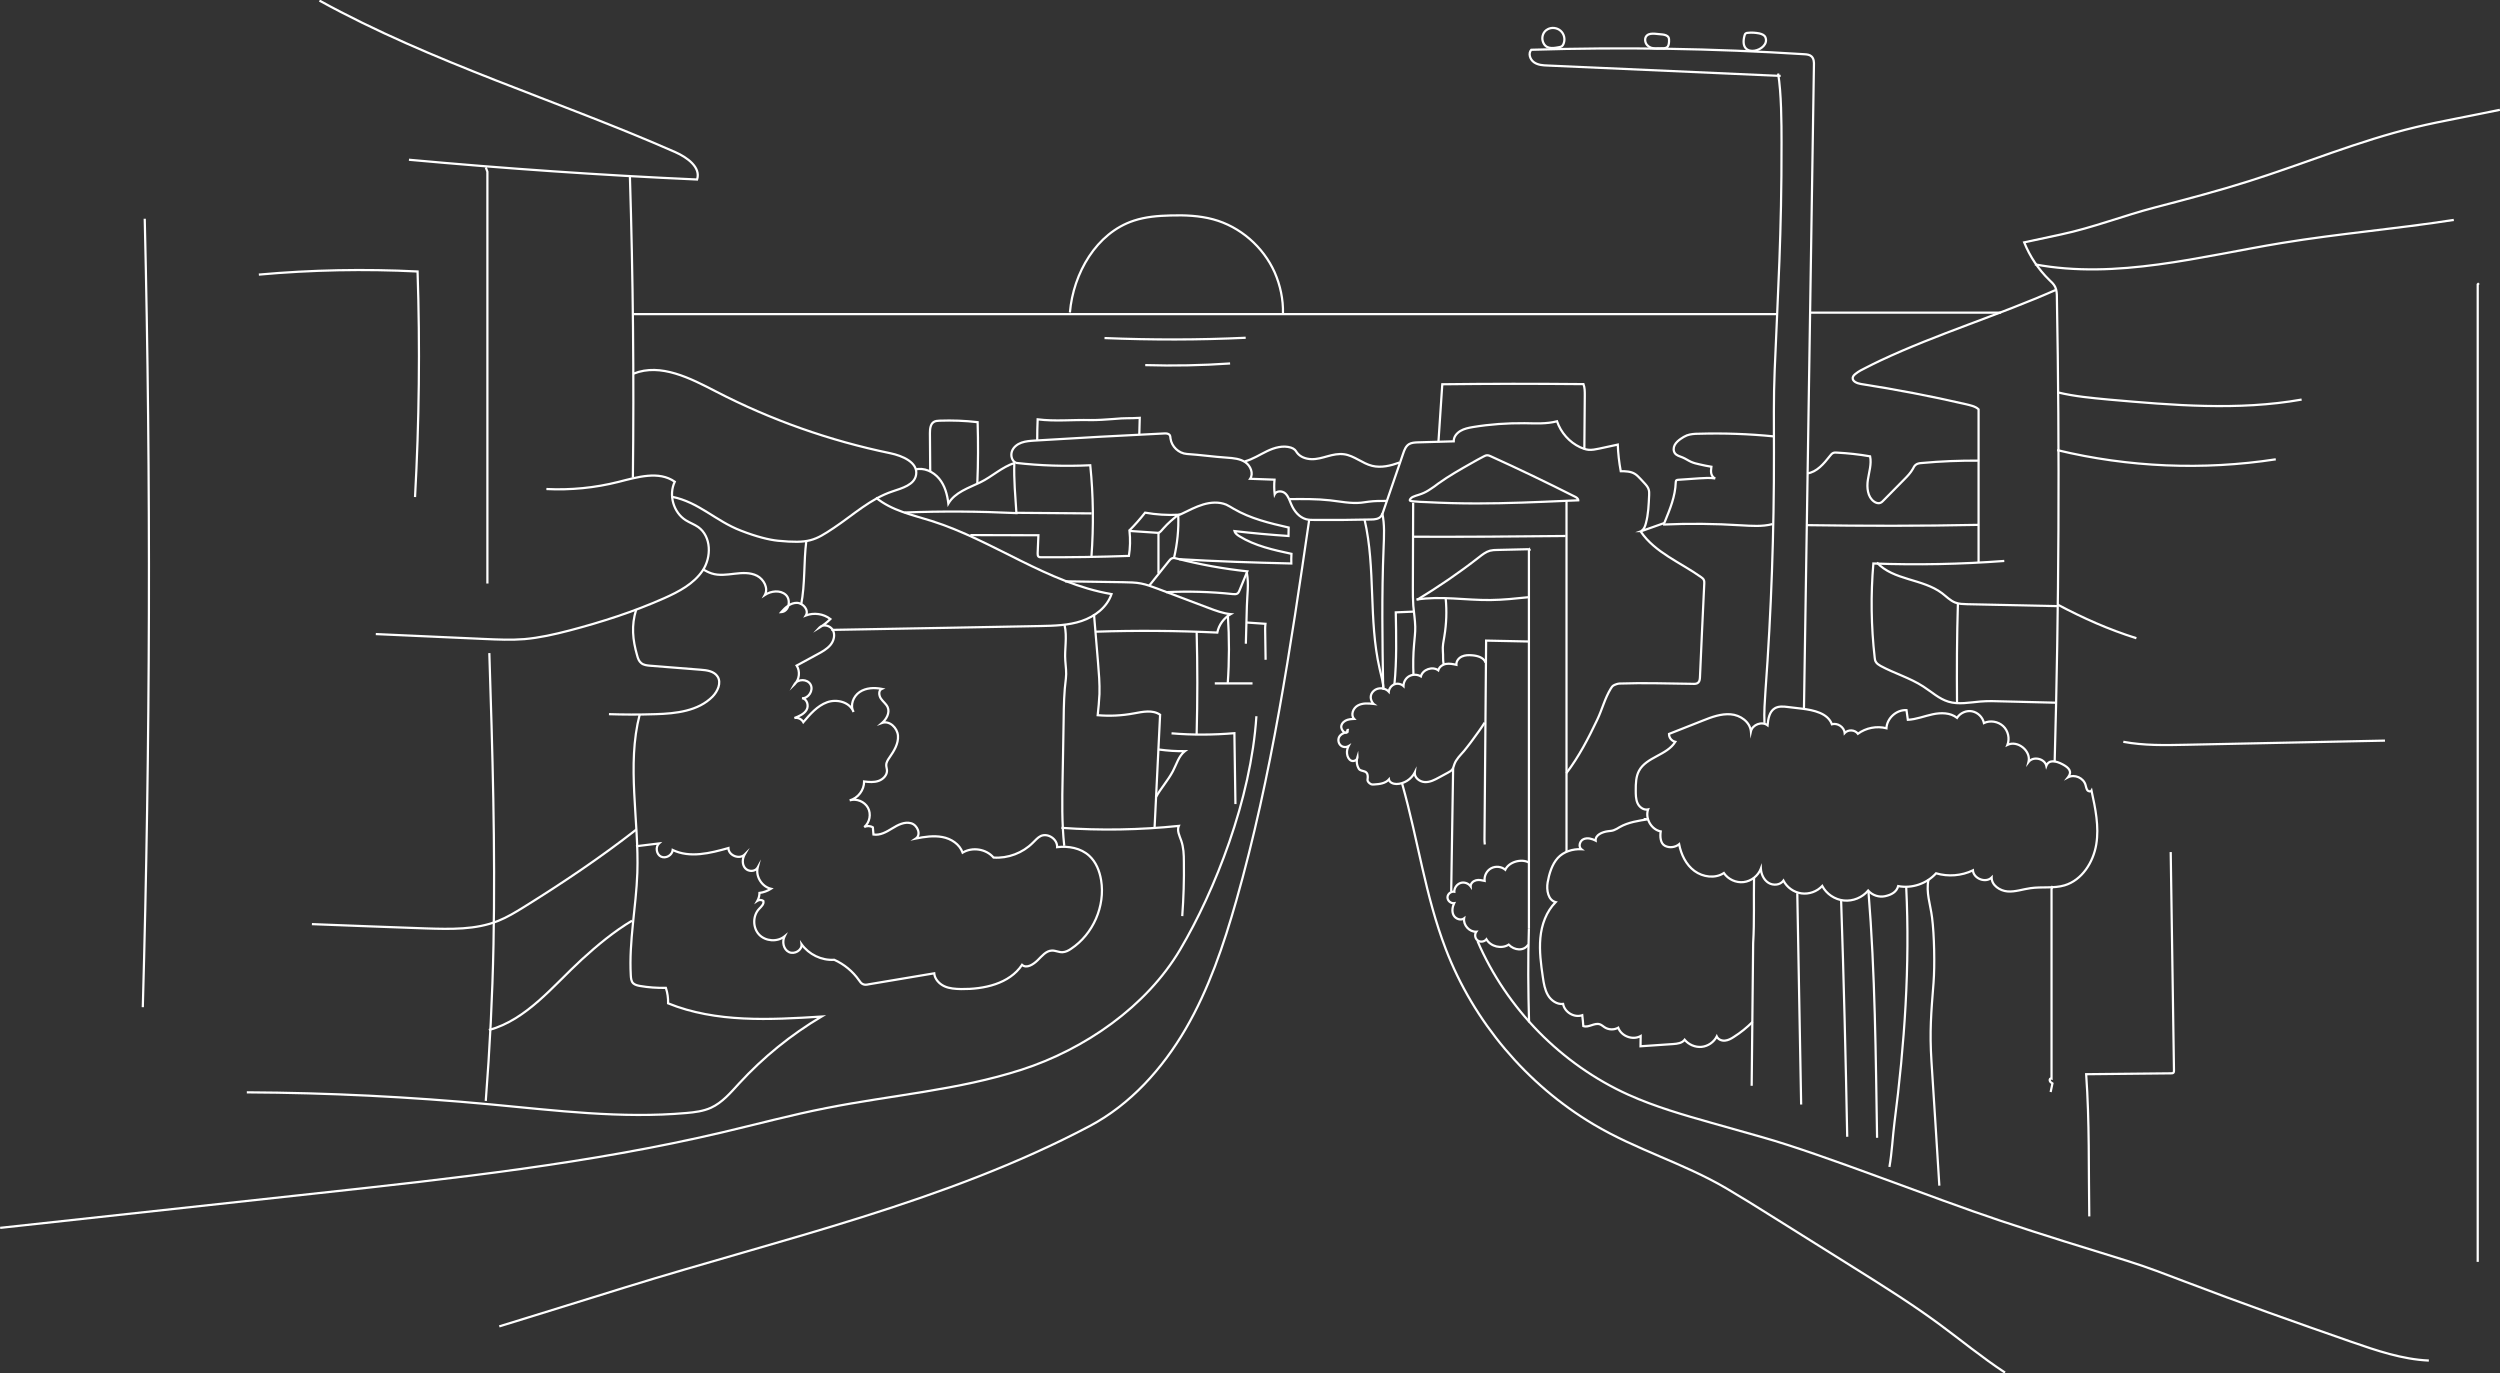 <svg id="footersvg" version="1.1" xmlns="http://www.w3.org/2000/svg" xmlns:xlink="http://www.w3.org/1999/xlink" x="0px" y="0px" viewBox="0 0 1682.4 924" style="enable-background:new 0 0 1682.4 924;" xml:space="preserve" width="100%" height="100%">
<rect x="0" y="0" width="1682.4" height="924" fill="#333333" stroke="none"/>
<style type="text/css">
	.st0{fill:none;stroke:#FFFFFF;stroke-width:1.5;stroke-miterlimit:10;}
</style>
<g id="Layer_1">
	<path class="st0" d="M97.4,147.2c4.2,176.9,3.7,353.8-1.3,530.6" style="stroke-dasharray: 531, 533; stroke-dashoffset: 0;"></path>
	<path class="st0" d="M174.2,184.8c35.5-3.2,71.2-3.9,106.8-2.1c1.7,50.6,1.1,101.2-1.7,151.8" style="stroke-dasharray: 259, 261; stroke-dashoffset: 0;"></path>
	<path class="st0" d="M215,0.4C291,42.3,375,67.4,454.5,102.4c7.9,3.5,17.3,10.2,14.6,18.4c-64.7-2.9-129.4-7.4-193.9-13.3" style="stroke-dasharray: 481, 483; stroke-dashoffset: 0;"></path>
	<path class="st0" d="M326.9,112.6c0.4,1,0.8,2,1.1,3v277.1" style="stroke-dasharray: 281, 283; stroke-dashoffset: 0;"></path>
	<path class="st0" d="M329.3,439.5c2.1,65.4,4.1,130.8,2.8,196.2c-0.7,35.1-2.5,70.2-5.2,105.2" style="stroke-dasharray: 302, 304; stroke-dashoffset: 0;"></path>
	<path class="st0" d="M166.1,735.1c54.8,0.3,109.5,3,164,8.1c43.9,4.1,88,9.7,131.9,5.8c5.6-0.5,11.3-1.2,16.4-3.5
		c7.7-3.5,13.3-10.2,19-16.4c16.2-17.6,34.9-32.8,55.5-45c-34.8,2.2-71,4.2-103.3-8.9c0.1-3.5-0.4-7.1-1.5-10.4
		c-5.9,0.1-11.8-0.3-17.5-1.3c-1.6-0.3-3.3-0.7-4.5-1.8c-1.3-1.3-1.5-3.4-1.6-5.3c-1.3-23,3.6-45.9,4.4-69
		c1.2-35.3-7.3-72.4,1.6-106.6" style="stroke-dasharray: 730, 732; stroke-dashoffset: 0;"></path>
	<path class="st0" d="M209.9,621.9c25.7,1,51.3,2,77,2.9c16.3,0.5,33.2,1,48.4-5.1c6-2.4,11.6-5.8,17.1-9.2
		c25.9-16.1,52-33.6,76-52.4" style="stroke-dasharray: 238, 240; stroke-dashoffset: 0;"></path>
	<path class="st0" d="M329,693.2c25.5-7,43-29.6,62.5-47.5c10.4-9.5,21.7-18.9,33.8-26.1" style="stroke-dasharray: 123, 125; stroke-dashoffset: 0;"></path>
	<path class="st0" d="M425.9,321.4c0.8-67.6,0.1-135.1-2-202.7" style="stroke-dasharray: 203, 205; stroke-dashoffset: 0;"></path>
	<path class="st0" d="M367.7,329.1c16.3,0.8,32.7-0.8,48.5-4.8c12.7-3.2,27.2-7.7,37.9-0.1c-4.3,8.8-0.9,20.7,7.4,25.9
		c2.7,1.7,5.8,2.8,8.4,4.6c8.8,6.3,9,20.2,3,29.2s-16.1,14.3-26,18.7c-20.5,9.1-42,16-63.7,21.7c-10,2.6-20.1,4.9-30.3,5.8
		c-8.9,0.7-17.9,0.3-26.9-0.1c-24.4-1.1-48.7-2.2-73.1-3.3" style="stroke-dasharray: 391, 393; stroke-dashoffset: 0;"></path>
	<path class="st0" d="M428.1,410.3c-3.3,10.6-2.4,20.2,0.7,30.9c0.5,1.9,1.2,3.8,2.7,5c1.6,1.4,3.9,1.6,6,1.8
		c11.3,0.9,22.7,1.8,34,2.7c4.3,0.3,9.1,1,11.4,4.6c2.7,4.2,0.1,9.9-3.4,13.5c-9.6,9.7-24.6,11.4-38.2,11.8c-11.5,0.4-22,0.3-31.5,0
		" style="stroke-dasharray: 178, 180; stroke-dashoffset: 0;"></path>
	<path class="st0" d="M425.8,211.4L1195.9,211.4" style="stroke-dasharray: 771, 773; stroke-dashoffset: 0;"></path>
	<path class="st0" d="M1218.3,210.4L1346.6,210.4" style="stroke-dasharray: 129, 131; stroke-dashoffset: 0;"></path>
	<path class="st0" d="M426.5,251.4c18.1-7.2,38,3.1,55.4,12.1c36.9,19.1,76.5,33.1,117.2,41.5c8.2,1.7,18.8,6.2,17.4,14.5
		c-1.1,6.8-9.4,9-15.9,11.2c-14.8,4.9-26.5,15.9-39.4,24.5s-16.8,10.7-37.6,8.7c-6-0.6-14.5-2.7-25-6.8
		c-17.2-6.6-28.3-19.2-46.4-22.8" style="stroke-dasharray: 394, 396; stroke-dashoffset: 0;"></path>
	<path class="st0" d="M589.5,334.9c10.5,8.7,24.5,11.6,37.5,15.7c41.6,13.2,78,41.9,121,49.2c-3,8.9-11.2,15.1-20.1,18.1
		s-18.4,3.2-27.7,3.4c-46.9,0.9-93.8,1.8-140.7,2.6" style="stroke-dasharray: 369, 371; stroke-dashoffset: 0;"></path>
	<path class="st0" d="M542.6,364.2c-1.8,14.3-0.7,28.7-3.5,42.9" style="stroke-dasharray: 44, 46; stroke-dashoffset: 0;"></path>
	<path class="st0" d="M428,569.5l15.5-1.9c-2.6,2.4-1.8,7.4,1.4,8.9s7.5-1,7.8-4.5c11.5,5.6,25.2,2.2,37.5-1.3c0,5,7.4,7.9,10.9,4.4
		c-1.6,2.8-1.8,6.7,0.4,9.2s6.8,2.4,8.4-0.5c-1.5,6,2.8,12.9,8.9,14.3c-2.3,1.5-5,2.5-7.7,2.8c0,1.8-0.5,3.7-1.4,5.3
		c1.2-0.8,2.9-0.7,4,0.1c0.6,2.1-1.4,3.8-2.9,5.4c-4.3,4.6-4.3,12.6,0,17.2s12.3,5.2,17.2,1.2c-1.8,3.6-0.8,8.8,2.9,10.6
		s9-1.2,8.5-5.3c4.9,6.9,13.5,11.1,22,10.5c6.7,3,12.5,7.8,16.7,13.8c0.7,1,1.4,2.1,2.6,2.6c1.2,0.6,2.6,0.4,3.9,0.1
		c14.7-2.5,29.4-4.9,44.1-7.4c0.3,3.8,3.3,7.1,6.8,8.7s7.4,1.8,11.3,1.9c15.3,0.2,32.5-3.5,41-16.3c3,2.7,7.5-0.2,10.4-3
		s5.7-6.5,9.7-6.6c2.4-0.1,4.7,1.2,7.1,1.1c2.1-0.1,4.1-1.1,5.8-2.3c14.8-9.8,23.1-28.7,20.2-46.2c-1-6.1-3.4-12.2-8-16.4
		c-5.7-5.2-13.9-6.7-21.6-5.8c0.3-5.3-6.1-9.7-11-7.5c-2.1,1-3.6,2.9-5.3,4.5c-6.8,6.9-16.8,10.7-26.5,10
		c-4.9-5.8-14.2-7.3-20.8-3.3c-2-5.7-7.7-9.4-13.6-10.5s-12-0.2-17.9,1c3.8-2.5,1.2-9.1-3.2-10.3s-8.8,1.1-12.7,3.5
		s-8.1,4.8-12.6,4.1c-0.1-1.6-0.2-3.2-0.4-4.8c-1.7-1.1-4-1.2-5.8-0.2c3.7-3.1,4.8-8.8,2.5-13s-7.7-6.4-12.3-5
		c5.6-1.4,9.8-7,9.7-12.7c3.3,0.4,6.7,0.7,9.8-0.4s5.9-4,5.6-7.3c-0.1-1.1-0.5-2.2-0.5-3.3c0-2,1.2-3.7,2.3-5.3
		c3-4.3,6-9.2,5.6-14.5s-5.7-10.4-10.7-8.6c3-2.6,5.3-6.8,3.8-10.5c-1-2.3-3.2-3.8-4.6-5.9s-1.7-5.5,0.6-6.5c-5-1-10.6-0.8-14.9,2.1
		s-6.6,8.9-4.1,13.4c-2.4-6.6-11.2-8.9-17.8-6.5s-11.4,8-16,13.4c-1.1-2.1-3.7-3.3-6-2.8c3.1-1.2,6.5-2.6,8.2-5.5s0.2-7.6-3.1-7.8
		c4.4,0.2,7.9-5.3,5.8-9.2s-8.6-4-10.8-0.2c3.3-3.2,3.9-8.8,1.4-12.6c4.7-2.5,9.3-5.1,14-7.6c3.2-1.7,6.4-3.5,8.7-6.2
		s3.4-6.8,1.7-10s-6.6-4.4-9-1.8c2.6-1.6,5.1-3.5,7.3-5.7c-4.6-3.6-11.1-4.5-16.5-2.4c2.2-3.6-1.8-8.4-6-8.5s-7.8,3-10.5,6.2
		c5.1-0.3,6.7-8.2,3-11.6s-9.9-2.7-14.1,0.1c2.5-4.5-0.6-10.5-5.2-12.9s-10.1-2-15.2-1.4s-10.5,1.4-15.4-0.2c-2.1-0.7-4-1.7-5.9-2.8
		" style="stroke-dasharray: 1132, 1134; stroke-dashoffset: 0;"></path>
	<path class="st0" d="M716.4,420.6c1.9,8.2-0.1,16.3,0.5,23.9c0.3,4.1,0.9,8.1,0.4,12.1c-1.2,9-1.4,18.2-1.5,27.3
		c-0.1,7.7-0.3,15.4-0.4,23.1c-0.1,5.4-0.2,10.7-0.3,16.1c-0.3,15.4-0.6,30.8,1.1,46.1" style="stroke-dasharray: 149, 151; stroke-dashoffset: 0;"></path>
	<path class="st0" d="M736.2,413.2c0.9,10.8,1.8,21.5,2.7,32.3c0.6,7.2,1.2,14.4,1,21.6c-0.2,4.7-0.7,9.5-1.2,14.2
		c8.1,0.7,16.3,0.3,24.3-1.2c6-1.1,12.7-2.6,17.7,0.9c-1.2,25.2-2.5,50.4-3.7,75.7" style="stroke-dasharray: 187, 189; stroke-dashoffset: 0;"></path>
	<path class="st0" d="M714.3,557.1c26.3,1.9,52.8,1.4,79-1.3c-1.4,3.2,0.5,6.7,1.6,9.9c1.6,4.5,1.8,9.4,1.8,14.3
		c0.2,12.2-0.2,24.3-1.1,36.5" style="stroke-dasharray: 141, 143; stroke-dashoffset: 0;"></path>
	<path class="st0" d="M779.9,504.4c6.1,0.8,11.3,1.2,17.5,1.1c-4.2,3.2-5.6,8.8-8.1,13.5c-3.4,6.4-8,11.3-11.5,17.6" style="stroke-dasharray: 55, 57; stroke-dashoffset: 0;"></path>
	<path class="st0" d="M788.4,493.5c14.1,1.2,28.3,1.1,42.3-0.1c0.2,15.9,0.5,31.8,0.7,47.7" style="stroke-dasharray: 91, 93; stroke-dashoffset: 0;"></path>
	<path class="st0" d="M716.7,391.2l39.2,0.6c4.1,0.1,8.2,0.1,12.1,0.9c3.7,0.7,7.2,2.1,10.8,3.4c11.5,4.4,23.1,8.7,34.7,13.1
		c4.8,1.8,9.6,3.6,14.7,4.1c-4.6,2.6-8,7.2-9,12.4c-27.2-1.3-54.5-1.5-81.7-0.6" style="stroke-dasharray: 213, 215; stroke-dashoffset: 0;"></path>
	<path class="st0" d="M805.3,425c0.6,23,0.6,46,0,69" style="stroke-dasharray: 70, 72; stroke-dashoffset: 0;"></path>
	<path class="st0" d="M826.3,413.9c1,15.4,1,30.9-0.1,46.3" style="stroke-dasharray: 47, 49; stroke-dashoffset: 0;"></path>
	<path class="st0" d="M817.5,459.9c8.5,0,16.9,0,25.4,0" style="stroke-dasharray: 26, 28; stroke-dashoffset: 0;"></path>
	<path class="st0" d="M773.4,394.1l13.2-16.5c0.6-0.8,1.3-1.6,2.2-1.9c1-0.4,2.1-0.1,3.1,0.2c15.6,4,31.5,6.9,47.5,8.6
		c-1.8,4.3-3.6,8.6-5.3,12.9c-0.3,0.7-0.6,1.4-1.2,1.9c-0.9,0.7-2.1,0.6-3.2,0.5c-14.9-1.6-30-2-45-1.3" style="stroke-dasharray: 141, 143; stroke-dashoffset: 0;"></path>
	<path class="st0" d="M839.1,385.5c1.4,7.7,0.2,14.5,0,22.3c-0.2,8.5-0.4,16.9-0.7,25.4" style="stroke-dasharray: 48, 50; stroke-dashoffset: 0;"></path>
	<path class="st0" d="M838.5,418.9l13.1,0.9c-0.2,1.4-0.2,2.7-0.2,4.1c0.1,6.7,0.2,13.4,0.3,20.1" style="stroke-dasharray: 38, 40; stroke-dashoffset: 0;"></path>
	<path class="st0" d="M615.9,316c5.8-1.6,12.2,1.4,16.1,6.1s5.5,10.8,6.2,16.8c4.4-7.6,13.6-10.5,21.5-14.3c8-3.9,14.4-10.2,22.9-13
		c-0.4,10.9,0.7,22.8,1.4,33.7c-25.4-1.2-49.8-1.4-75.3-0.4" style="stroke-dasharray: 199, 201; stroke-dashoffset: 0;"></path>
	<path class="st0" d="M626,317.1l-0.2-25.5c0-2.9,0.3-6.3,2.7-7.7c1.1-0.7,2.5-0.7,3.8-0.8c8.6-0.3,17.1,0,25.6,1
		c0.4,13.7,0.4,27.4-0.2,41.1" style="stroke-dasharray: 105, 107; stroke-dashoffset: 0;"></path>
	<path class="st0" d="M653,360.1c15.3,0,30.6,0.1,45.8,0.1l-0.5,12.1c0,0.8,0,1.8,0.6,2.3c0.5,0.4,1.1,0.4,1.6,0.4
		c19.7,0.1,39.5-0.2,59.2-0.9c0.9-5.5,1-11.2,0.4-16.8c6.5,0.4,13,0.9,19.5,1.3c0,9.1,0,18.1,0,27.2" style="stroke-dasharray: 185, 187; stroke-dashoffset: 0;"></path>
	<path class="st0" d="M683.6,311.5c16.6,1.9,33.4,2.4,50.1,1.6c2.1,20.4,2.3,41.1,0.8,61.5" style="stroke-dasharray: 112, 114; stroke-dashoffset: 0;"></path>
	<path class="st0" d="M683.5,345.1c17,0.1,34.1,0.3,51.1,0.4" style="stroke-dasharray: 52, 54; stroke-dashoffset: 0;"></path>
	<path class="st0" d="M683.6,311.5c-2.7-1.4-3.6-5-2.6-7.8s3.6-4.8,6.4-5.8s5.8-1.2,8.8-1.4c29.1-1.8,58.1-3.4,87.2-4.8
		c1.3-0.1,2.9,0,3.7,1c0.5,0.7,0.5,1.6,0.6,2.4c0.7,5.4,5.5,10,11,10.4c9.1,0.6,18,1.9,27.1,2.5c4.3,0.3,8.8,0.7,12.3,3.1
		s5.6,7.6,3.2,11.1c5.5,0.2,10.9,0.4,16.4,0.6c-0.3,3.2-0.3,6.5,0.1,9.8c1.2-2.5,5.2-2.4,7.2-0.5s2.9,4.8,4,7.4
		c1.9,4.5,5.3,8.6,9.9,9.9c1.9,0.5,3.8,0.5,5.7,0.5c12.7,0.1,25.4,0,38.1-0.3c2.4,0,5.2-0.3,6.7-2.2c0.5-0.7,0.8-1.6,1.2-2.4
		c4.6-13.3,9.1-26.6,13.7-39.9c0.8-2.4,1.8-4.9,3.9-6.2c1.7-1,3.7-1.1,5.7-1.2c8.1-0.2,16.2-0.5,24.4-0.7c-0.1-3,2-5.5,4.5-7
		s5.5-2.1,8.4-2.6c11.5-1.9,23.2-2.7,34.8-2.6c7.3,0.1,14.7,0.6,21.8-1.3c2.6,7.6,8.3,14.1,15.6,17.5c1.8,0.8,3.6,1.5,5.6,1.7
		c2.4,0.2,4.8-0.3,7.2-0.8c4.2-0.9,8.3-1.8,12.5-2.7c0.2,6,0.9,12,2,17.9c3.2,0,6.8,0.1,9.5,1.8c1.5,0.9,2.6,2.2,3.8,3.4
		c0.8,0.9,1.7,1.9,2.6,2.8c1.3,1.4,2.6,2.9,3,4.7c0.3,1.1,0.2,2.3,0.2,3.4c-0.3,6.4-0.5,12.8-2.2,19c-0.5,1.9-1.2,3.9-2.8,4.9
		c-0.1,0.1-0.3,0.2-0.3,0.4s0.4-0.1,0.2-0.1c5-1.8,9.4-3.4,14.4-5.1c0.3-0.1,0.7-0.2,0.9-0.5c0.2-0.2,0.3-0.5,0.4-0.8
		c3.5-8.5,7-17.1,7.3-26.3c0-0.5,0.1-1.2,0.5-1.5c0.3-0.2,0.6-0.2,1-0.3c4.8-0.3,9.6-0.7,14.4-1c3.6-0.2,7.2-0.5,10.7,0.1
		c-1.4-0.5-2.4-2-2.7-3.4s-0.1-3,0.1-4.5c-2.6-0.4-5.4-1-8-1.6c-1.9-0.4-3.9-0.9-5.7-1.7c-2-0.9-3.8-2.2-5.8-3
		c-1.8-0.7-3.8-1.2-5-2.7c-1.2-1.6-1.1-3.9-0.2-5.6s2.5-3.1,4.1-4.2c1.3-0.9,2.6-1.7,4.1-2.3c2.5-0.9,5.2-1.1,7.8-1.1
		c17-0.5,34,0.1,50.9,1.8" style="stroke-dasharray: 761, 763; stroke-dashoffset: 0;"></path>
	<path class="st0" d="M698,296.3c0-4.7,0.1-9.4,0.3-14.1c11.8,1.5,23.2,0.2,35.6,0.5c3.4,0.1,11.6-0.4,15-0.7
		c9.5-0.9,10.5-0.3,18.1-0.8c-0.1,3.8-0.2,7.5-0.3,11.3" style="stroke-dasharray: 95, 97; stroke-dashoffset: 0;"></path>
	<path class="st0" d="M760,357c3.8-3.8,7.3-7.8,10.6-12c7.4,1.3,14.9,1.8,22.4,1.4c-3.6,2.8-7,5.7-10,9.1c-1.1,1.3-2.2,2.7-3.7,3.4" style="stroke-dasharray: 58, 60; stroke-dashoffset: 0;"></path>
	<path class="st0" d="M793.5,376.3c25.1,1.5,50.3,2.3,75.5,2.9c-0.1-2.2,0-4.3,0.1-6.5c-12.1-2.6-24.5-5.3-35-11.8
		c-1.4-0.9-2.9-1.9-3.3-3.5c12.1,1.4,24.2,2.5,36.3,3.3c0-1.9,0.1-3.8,0.1-5.7c-12.8-2.9-25.7-6-37-12.6c-1.7-1-3.3-2-5-2.8
		c-4.9-2-10.5-1.6-15.5-0.1s-9.7,4-14.5,6.3c-0.7,0.4-1.5,0.7-2.3,0.8c0.4,9.6-0.6,19.3-2.8,28.7" style="stroke-dasharray: 275, 277; stroke-dashoffset: 0;"></path>
	<path class="st0" d="M837.7,310.5c5.3-1.4,10-4.5,15-6.9s10.7-4,16-2.4c1,0.3,1.9,0.8,2.7,1.5c0.6,0.6,1,1.3,1.4,1.9
		c2.2,3,6.1,4.3,9.8,4.4s7.3-1,10.9-2s7.3-1.8,11-1.3c6.8,0.9,12.3,6.2,18.9,7.8c6.1,1.5,12.5-0.1,18.3-2.2" style="stroke-dasharray: 112, 114; stroke-dashoffset: 0;"></path>
	<path class="st0" d="M867.7,335.9c9.1-0.1,18.3-0.2,27.3,0.8c7,0.8,14,2.3,21,1.6c1.7-0.2,3.5-0.5,5.2-0.7
		c3.8-0.5,7.8-0.5,11.6-0.5" style="stroke-dasharray: 66, 68; stroke-dashoffset: 0;"></path>
	<path class="st0" d="M968,297.6l2.6-39c31.7-0.4,63.3-0.4,95-0.1c0.9,2.3,0.9,4.9,0.9,7.4c-0.1,12.1-0.2,24.3-0.3,36.5" style="stroke-dasharray: 179, 181; stroke-dashoffset: 0;"></path>
	<path class="st0" d="M962.7,329.1c1.8-1.1,3.5-2.4,5.2-3.7c7.1-5.1,14.7-9.4,22.3-13.7c2.7-1.5,5.4-3.1,8.2-4.5
		c0.8-0.4,1.5-0.8,2.4-0.8c0.9,0,1.7,0.3,2.5,0.7c19,8.6,37.9,17.7,56.5,27.1c1.1,0.5,2.3,1.3,2.3,2.5c-2.5,0.1-5,0.2-7.4,0.3
		c-20.3,0.9-40.6,1.8-60.9,1.8c-11.3,0-22.7-0.3-34-0.9c-2.8-0.1-5.6-0.2-8.3-0.5c-2.1-0.2-3.8-0.1-2-2.1c1.2-1.4,5.4-2.2,7.2-3
		C958.6,331.6,960.7,330.5,962.7,329.1L962.7,329.1z" style="stroke-dasharray: 244, 246; stroke-dashoffset: 0;"></path>
	<path class="st0" d="M1054.2,337.1L1054.2,573.2" style="stroke-dasharray: 237, 239; stroke-dashoffset: 0;"></path>
	<path class="st0" d="M951,338.3c-0.1,19.1-0.1,38.2-0.2,57.2c0,4.1,0,8.1,0.3,12.2c0.4,4.7,1.2,9.4,1.3,14.1c0.1,4-0.5,8-0.8,12
		c-0.6,6.8-0.7,13.5-0.4,20.3" style="stroke-dasharray: 116, 118; stroke-dashoffset: 0;"></path>
	<path class="st0" d="M950.5,361.2c34.4,0.1,68.7-0.1,103.1-0.5" style="stroke-dasharray: 104, 106; stroke-dashoffset: 0;"></path>
	<path class="st0" d="M953.7,403.6c14.4-8.7,28.3-18.2,41.6-28.6c2.3-1.8,4.6-3.6,7.4-4.4c1.6-0.4,3.2-0.5,4.8-0.5
		c7-0.2,14-0.3,21-0.5c0.3,0,0.8,0.1,0.9,0.4s-0.8,0.4-0.5,0.1v254.4" style="stroke-dasharray: 342, 344; stroke-dashoffset: 0;"></path>
	<path class="st0" d="M953.2,403.5c16.4-2.6,33.1,0.5,49.8,0.3c8.5-0.1,17.1-1,25.6-1.9" style="stroke-dasharray: 76, 78; stroke-dashoffset: 0;"></path>
	<path class="st0" d="M972.9,402.8c0.8,8.5,0.5,17-0.9,25.4c-0.6,3.4-1.3,6.7-1,10.1c0.3,3.4-0.1,5.5,0.5,8.7" style="stroke-dasharray: 45, 47; stroke-dashoffset: 0;"></path>
	<path class="st0" d="M1028.6,431.7l-28.5-0.6c-0.4,44.4-0.7,88.8-1.1,133.2c0,1,0,2.4,0.2,4" style="stroke-dasharray: 166, 168; stroke-dashoffset: 0;"></path>
	<path class="st0" d="M938.4,460.5c1.6-16.1,1.2-32.3,0.9-48.4c3.9-0.2,7.9-0.3,11.8-0.5" style="stroke-dasharray: 61, 63; stroke-dashoffset: 0;"></path>
	<path class="st0" d="M999.7,445.9c-1.1-3.4-5.3-4.6-8.9-4.9c-2.4-0.2-4.8-0.2-7,0.8s-3.9,3.2-3.7,5.6c-2.3-0.5-4.7-1-7-0.6
		s-4.6,2-5.2,4.3c-3.9-2.9-10.5-0.6-11.7,4.1c-2.3-1.4-5.4-1.5-7.8-0.2s-3.9,4-3.9,6.7c-1.6-1.5-4.1-2-6.1-1.2s-3.6,2.8-3.8,5
		c-2.5-2.8-7.3-3.1-10.1-0.6s-2.6,6-0.2,8.8c-0.8-0.1-0.7-0.5,0,0c-3.6-0.4-7.4-0.7-10.6,1.1s-4.9,6.4-2.4,9c-2,0.1-4.1,0.2-5.9,1.2
		s-3.2,3-2.7,4.9s2.6,4.3,3.9,2.8c0.2,0.3,0.5-0.6,0.2-0.8s-0.1-0.7,0.2-0.7c-0.1,0.5-0.3,1-0.4,1.4c-2.2,0.5-4.5,1.5-5.5,3.5
		c-0.8,1.8-0.4,4,1,5.4s3.7,1.6,5.4,0.6c-0.8,1.5-1.2,3.3-1,5.1c0.2,1.9,1.1,3.9,2.8,4.7s4.3-0.5,4.2-2.4c-0.8,2.6-0.5,5.4,0.9,7.8
		c1.6,2.7,7-0.1,5.9,7.3c-0.2,1.3,1.1,2.5,2.3,3.1c0.7,0.3,1.5,0.3,2.3,0.2c3.5-0.2,7.5-0.7,9.8-3.4c0.3,2.1,2.9,3.1,5,3.1
		c5.1,0,10.1-3.2,12.4-7.8c-0.4,3.5,3.2,6.3,6.7,6.5s6.7-1.5,9.8-3.2c2-1.1,3.9-2.1,5.9-3.2c1.1-0.6,2.2-1.2,2.9-2.2
		c0.7-1,0.9-2.2,1.3-3.3c1.2-3.5,4.1-6.2,6.6-9.1c1.5-1.8,2.9-3.7,4.3-5.5c0.6-0.8,1.1-1.5,1.7-2.3c2.7-3.7,5.4-7.3,7.8-11.2" style="stroke-dasharray: 311, 313; stroke-dashoffset: 0;"></path>
	<path class="st0" d="M1198.3,51.1l-156.7-7c-3.2-0.1-6.6-0.3-9.3-2.2s-4-6-1.8-8.4c61.3-1.9,122.6-0.9,183.8,3
		c1.7,0.1,3.5,0.3,4.7,1.4c1.7,1.5,1.8,4,1.7,6.2c-2.2,144.2-4.5,288.4-6.7,432.5" style="stroke-dasharray: 805, 807; stroke-dashoffset: 0;"></path>
	<path class="st0" d="M1187.4,486.5c-0.3-7.2,0.2-14.5,0.7-21.7c3.9-53.3,5.8-106.8,5.7-160.3c0-18.5-0.3-37,0.5-55.5
		c2.2-53.6,4.7-90.7,4.6-153.1c0-13.1-0.1-33.5-2.3-46.4" style="stroke-dasharray: 438, 440; stroke-dashoffset: 0;"></path>
	<path class="st0" d="M918.3,349.7c7.6,32.8,2.6,67.4,10.1,100.2c1.1,4.8,2.5,9.5,2.7,14.4" style="stroke-dasharray: 116, 118; stroke-dashoffset: 0;"></path>
	<path class="st0" d="M930.2,345.3c1.7,7.7,1.2,15.7,0.9,23.6c-1.3,31.2-0.8,62.5-0.3,93.8" style="stroke-dasharray: 118, 120; stroke-dashoffset: 0;"></path>
	<path class="st0" d="M1104.2,357.8c9.6,14.1,26.7,20.7,40.6,30.6c0.7,0.5,1.5,1.1,1.8,1.9c0.4,0.8,0.3,1.7,0.3,2.5
		c-1,21-2,42-2.9,63c-0.1,1.3-0.2,2.6-1.1,3.5c-0.9,0.9-2.4,1-3.7,0.9c-16.6-0.2-32.8-0.8-49.3-0.2c-1.1,0-3.1,0.7-4.1,1.3
		c-0.8,0.5-1.3,1.3-1.8,2.1c-4,6.5-5.8,14-9.1,20.9c-6,12.6-12.3,24.8-20.8,36" style="stroke-dasharray: 249, 251; stroke-dashoffset: 0;"></path>
	<path class="st0" d="M1119.2,353c17.4-0.8,34.8-0.6,52.2,0.5c7.2,0.4,14.5,1,21.4-0.8" style="stroke-dasharray: 74, 76; stroke-dashoffset: 0;"></path>
	<path class="st0" d="M1215.9,353.4c38.6,0.6,77.2,0.6,115.9-0.2" style="stroke-dasharray: 116, 118; stroke-dashoffset: 0;"></path>
	<path class="st0" d="M1216.2,318.6c6.5-0.9,11.2-6.6,15.3-11.8c0.6-0.8,1.3-1.6,2.2-2c0.8-0.3,1.7-0.3,2.6-0.2
		c7.4,0.4,14.9,1.2,22.2,2.5c1.1,5.2-0.7,10.5-1.5,15.8s-0.2,11.5,4.1,14.6c1.2,0.9,2.9,1.5,4.3,0.9c0.9-0.3,1.5-1,2.2-1.7
		c4.6-4.7,9.2-9.4,13.8-14c2.2-2.2,4.4-4.5,5.9-7.2c0.5-1,1-2,1.9-2.7c1.1-0.9,2.6-1.1,4-1.2c12.8-1.2,25.8-1.7,38.7-1.6" style="stroke-dasharray: 163, 165; stroke-dashoffset: 0;"></path>
	<path class="st0" d="M1331.5,378.2c0-0.2,0-0.4,0-0.6V275.5c-2-2.1-5.8-2.8-8.6-3.5c-23.4-5.4-46.9-9.9-70.6-13.6
		c-2.5-0.4-5.8-1.7-5.5-4.2c0.2-1.2,1.1-2,2-2.7c2-1.6,4.3-2.8,6.6-3.9c3.3-1.7,6.7-3.4,10.1-5c38.1-17.9,79.7-30.5,118.2-47.6" style="stroke-dasharray: 342, 344; stroke-dashoffset: 0;"></path>
	<path class="st0" d="M1382.7,512.9c2.9-104.2,3.4-208.5,1.5-312.8c0-2.4-0.1-4.9-1.2-7.1c-0.9-1.8-2.4-3.2-3.9-4.6
		c-7.3-7.1-13.1-15.8-16.9-25.3c8.2-1.8,16.4-3.5,24.7-5.3c21.6-4.6,41.9-12.6,63.3-18.2c21.1-5.5,42.2-11,63-17.6
		c37.6-11.9,74.1-27.2,112.4-36.4c9.2-2.2,18.5-4.1,27.8-5.9c9.6-1.9,19.3-3.8,28.9-5.8" style="stroke-dasharray: 690, 692; stroke-dashoffset: 0;"></path>
	<path class="st0" d="M1369.4,177.9c55,10.3,111.1-5.3,166.3-14.4c38.3-6.3,77.2-9.5,115.6-15.5" style="stroke-dasharray: 285, 287; stroke-dashoffset: 0;"></path>
	<path class="st0" d="M1385,264.1c11.2,2.7,22.6,3.7,34.1,4.8c43.2,3.8,87,7.6,129.8,0" style="stroke-dasharray: 165, 167; stroke-dashoffset: 0;"></path>
	<path class="st0" d="M1384.4,302.9c48,11.6,98.3,13.7,147.1,6.2" style="stroke-dasharray: 149, 151; stroke-dashoffset: 0;"></path>
	<path class="st0" d="M1348.8,377.5c-29.3,2.2-58.7,2.8-88.1,1.7c-1.8,21.1-1.5,42.4,0.9,63.4c0.1,0.9,0.2,1.9,0.7,2.7
		c0.7,1.3,2,2.1,3.2,2.8c9.4,5.1,19.9,8.1,28.8,13.9c5.6,3.6,10.6,8.3,16.9,10.2c6.9,2.1,14.3,0.5,21.5-0.1c5-0.4,10.1-0.3,15.1-0.1
		c12,0.3,24,0.6,36,0.9" style="stroke-dasharray: 284, 286; stroke-dashoffset: 0;"></path>
	<path class="st0" d="M1263.1,378.6c11.1,12,30.8,10.8,43.8,20.6c2.9,2.2,5.5,5,8.9,6.3c2.5,1,5.3,1,8,1.1
		c20.3,0.4,40.6,0.9,60.8,1.3" style="stroke-dasharray: 129, 131; stroke-dashoffset: 0;"></path>
	<path class="st0" d="M1317.6,406c-0.7,22.5-0.8,44.9-0.6,67.4" style="stroke-dasharray: 68, 70; stroke-dashoffset: 0;"></path>
	<path class="st0" d="M1029,580.5c-5.1-2.9-13.6-0.5-16,4.8c-2.6-2.2-6.5-2.6-9.5-1s-4.8,5.1-4.4,8.5c-1.9-0.4-3.9-0.9-5.8-0.4
		s-3.7,2.1-3.6,4.1c-1.5-2.1-4.4-3.1-6.8-2.3s-4.3,3.3-4.2,5.9c-2.2-0.4-4.6,1.5-4.6,3.8s2.3,4.2,4.5,3.9c-1.2,2.5-1.7,5.6-0.4,8.1
		s4.9,3.8,7.1,2.1c-0.7,4.6,3.6,9.3,8.2,9c-1.3,1.8-0.9,4.6,0.9,5.9s4.6,0.9,5.9-0.8c2.9,5,10.2,6.7,15,3.6c3.7,3.9,10.2,4.6,13.1,0
		" style="stroke-dasharray: 156, 158; stroke-dashoffset: 0;"></path>
	<path class="st0" d="M1029,688c-0.6-21.6-0.8-41.8-0.1-63.4" style="stroke-dasharray: 64, 66; stroke-dashoffset: 0;"></path>
	<path class="st0" d="M0.1,826.3l214.5-23.4c90.9-9.9,182.2-19.9,271.2-40.8c23.4-5.5,46.7-11.8,70.2-16.4
		c43.8-8.7,88.9-12.1,131.4-25.8c42.5-13.7,84.1-42.5,106.8-80.9c23.3-39.4,47.7-101,51.3-157" style="stroke-dasharray: 1000, 1002; stroke-dashoffset: 0;"></path>
	<path class="st0" d="M881.1,349.4c-12.6,86.3-25.3,172.8-49.1,256.6c-8.5,29.9-18.5,59.6-34.1,86.4s-37.2,50.9-64.6,65.4
		c-96.8,51.2-207.8,76.1-312.4,108.5c-21.7,6.7-43.4,13.5-65.1,20.2c-6.6,2-13.2,4.1-19.8,6.1" style="stroke-dasharray: 868, 870; stroke-dashoffset: 0;"></path>
	<path class="st0" d="M943.6,527.4c11,39.2,15.4,74.8,29.3,111.2c18.8,49,54.5,91.3,99.6,118.1c28.5,17,60.2,26,88.9,42.8
		c10,5.9,19.9,12,29.7,18.2c18.8,11.7,37.5,23.5,56.2,35.2c19.5,12.2,39,24.4,57.5,38c14.8,10.9,29.1,22.7,44.5,32.8" style="stroke-dasharray: 597, 599; stroke-dashoffset: 0;"></path>
	<path class="st0" d="M1179.4,687.7c-3.8,3.8-8,7.2-12.6,10.1c-1.8,1.2-3.8,2.3-6,2.5s-4.6-0.8-5.5-2.8c-1.9,3.8-5.9,6.6-10.2,7
		s-8.7-1.5-11.4-4.8c-1.7,2.3-4.9,2.7-7.7,2.9c-7.3,0.5-14.7,1-22,1.5c0-2.3,0.1-4.6,0.1-6.9c-5.3,3-13,0.2-15.1-5.6
		c-2.8,1.6-6.5,1.5-9.2-0.3c-1.1-0.7-2-1.6-3.2-2c-3.6-1.2-7.5,2.5-11.1,1.2c-0.2-2.4-0.4-4.9-0.7-7.3c-5.4,1.9-11.9-2-12.9-7.6
		c-4.1,0.5-8.1-2.3-10.2-5.9s-2.8-7.8-3.4-11.9c-1.3-8.8-2.5-17.7-1.7-26.6s4-17.8,10.3-24.1c-5.1-1.3-6.3-8.1-5.4-13.3
		c1-5.7,2.9-12.1,6.8-16.4s10.1-6.2,15.9-5.9c-2.2-1.7-1.1-5.7,1.5-6.8s5.6-0.3,8.1,1c-0.3-3.8,4.4-5.8,8.2-6.3
		c1.3-0.2,2.7-0.2,4-0.7c1.4-0.5,2.7-1.3,4-2.1c5.8-3.3,12.7-4.3,19.3-5.3c-1.1,0-2.1,0-3.2-0.1" style="stroke-dasharray: 350, 352; stroke-dashoffset: 0;"></path>
	<path class="st0" d="M977.9,516.9L976.6,600" style="stroke-dasharray: 84, 86; stroke-dashoffset: 0;"></path>
	<path class="st0" d="M1668.2,190.6c-0.2,0.2-0.5,0.5-0.8,0.8v657.8" style="stroke-dasharray: 659, 661; stroke-dashoffset: 0;"></path>
	<path class="st0" d="M1384.6,406.8c17.3,9.2,34.4,16.8,53.1,22.7" style="stroke-dasharray: 58, 60; stroke-dashoffset: 0;"></path>
	<path class="st0" d="M1428.9,499.2c13.9,2.6,28.1,2.3,42.2,2c44.6-0.9,89.3-1.9,133.9-2.8" style="stroke-dasharray: 177, 179; stroke-dashoffset: 0;"></path>
	<path class="st0" d="M1406,818.6c-0.5-32.2,0.2-63.5-2.1-95.7c19-0.2,38.1-0.4,57.1-0.6c0.6,0,1.2,0,1.6-0.4c0.4-0.4,0.4-1,0.4-1.5
		l-2.2-147" style="stroke-dasharray: 304, 306; stroke-dashoffset: 0;"></path>
	<path class="st0" d="M994.3,633.3c19.5,45.4,56.4,83,101.5,103.4c18,8.1,37.1,13.6,56.2,19c11.4,3.2,22.9,6.5,34.3,9.7
		c41.6,11.8,113.1,40.5,159.9,56.1c28.7,9.6,56.7,18.2,85.6,27.1c13.2,4.1,26,9.1,38.9,14c36.9,14.1,74.1,27.3,111.4,40.3
		c17,5.9,34.4,11.9,52.4,12.7" style="stroke-dasharray: 717, 719; stroke-dashoffset: 0;"></path>
	<path class="st0" d="M1277.4,596.3c9.2,1.8,19.2-1.6,25.5-8.6c8.1,2.4,17.2,1.7,24.8-2c0.4,5.6,8.6,8.8,12.6,4.8
		c-0.1,5.2,5.5,9,10.7,9.4s10.3-1.5,15.5-2.2c7.6-1.1,15.5,0.3,22.9-1.9c11.7-3.5,19.3-15.5,21.3-27.5s-0.6-24.4-3.2-36.3
		c-0.6,1-2.3,0.6-2.9-0.4s-0.8-2.2-1.1-3.3c-1.3-4.8-7.4-7.5-11.8-5.2c3-3.8,0.7-6.4-3.6-8.7s-9.3-3.5-11,1c-1.1-5-8.9-6.7-12-2.6
		c1.9-7.4-7.3-14.9-14.2-11.5c1.7-4.3,0.5-9.6-2.9-12.7s-8.7-4-12.9-2c-0.8-3.9-4-7.1-7.9-7.9s-8.1,1.1-10.2,4.4
		c-4.5-3.6-10.8-3.6-16.4-2.4s-11,3.4-16.7,3.7l-0.9-6.5c-6.7-0.4-13.2,5.4-13.5,12.2c-6.5-1.7-13.8-0.3-19.2,3.7
		c-2-2.8-6.6-3-8.9-0.5c-0.3-4-4.8-7-8.6-5.9c-2.8-7.5-12.2-9.5-20.2-10.5c-3.1-0.4-6.2-0.7-9.3-1.1c-3.1-0.4-6.4-0.7-9,0.9
		c-3.6,2.2-4.4,7.1-4.8,11.4c-3.8-2.9-10.2-0.5-11.2,4.1c-0.6-6.4-7.1-11-13.6-11.5s-12.7,1.8-18.7,4.2c-7.6,3-15.2,6-22.8,9
		c-0.1,2.5,1.8,4.8,4.2,5.3c-5.5,9-19.4,10.2-24.4,19.5c-2.1,3.9-2.2,8.6-2.2,13c0,3,0,6.1,1.2,8.8s4.2,4.9,7.1,4.2
		c-2.1,6.1,2.2,13.6,8.5,14.8c-0.5,3.4-0.3,7.9,2.7,9.6s7.1,1.2,9.7-1c1.3,6.9,4.6,13.8,10.3,18s14,5.3,19.8,1.4
		c2.9,4.3,8.2,6.7,13.3,6.1s9.8-4.2,11.6-9.1c0.2,3.7,1.9,7.6,5.1,9.6s7.9,1.6,10.1-1.5c2.3,4.6,7,7.9,12.1,8.6s10.5-1.2,14-5
		c2.8,5.4,8.5,9.2,14.6,9.8s12.4-2,16.3-6.7c2.8,3.2,7.3,4.7,11.4,3.8S1276.3,600.4,1277.4,596.3L1277.4,596.3z" style="stroke-dasharray: 865, 867; stroke-dashoffset: 0;"></path>
	<path class="st0" d="M1381.3,596.2l-0.7,2.1v127.5c-0.8-0.3-1.4,0.5-1.2,1.4s1,1.4,1.8,1.9c-0.4,1.9-0.8,3.9-1.2,5.8" style="stroke-dasharray: 141, 143; stroke-dashoffset: 0;"></path>
	<path class="st0" d="M1297.8,591.9c-1.8,8.8,1.3,16.7,2.4,25.6c1.5,11.7,1.9,32.1,1,43.8c-1.6,20.5-2.7,32.5-1.4,53
		c1.8,27.9,3.6,55.7,5.3,83.6" style="stroke-dasharray: 207, 209; stroke-dashoffset: 0;"></path>
	<path class="st0" d="M1180.4,590.6c-0.3,14.7,0.3,29.4-0.6,44.1l-1,96" style="stroke-dasharray: 141, 143; stroke-dashoffset: 0;"></path>
	<path class="st0" d="M1209.5,601.1c0.9,47.4,1.7,94.8,2.6,142.2" style="stroke-dasharray: 143, 145; stroke-dashoffset: 0;"></path>
	<path class="st0" d="M1239,606c1.8,53,3.1,106,4.1,159" style="stroke-dasharray: 160, 162; stroke-dashoffset: 0;"></path>
	<path class="st0" d="M1257.4,599.9c4.5,55.4,4.9,110.2,5.8,165.8" style="stroke-dasharray: 166, 168; stroke-dashoffset: 0;"></path>
	<path class="st0" d="M1282.8,597c2.6,52.9-1.1,105.8-7.9,158.4c-1.2,9.4-1.7,20.4-3.4,29.9" style="stroke-dasharray: 189, 191; stroke-dashoffset: 0;"></path>
	<path class="st0" d="M1038.3,28c-0.9-2.6-0.1-5.7,2-7.5c0.4-0.3,0.8-0.6,1.2-0.8c2.7-1.5,6.3-1.1,8.7,1s3.2,5.6,2.1,8.5
		c-0.2,0.6-0.5,1.2-1,1.7c-0.7,0.6-1.5,0.8-2.4,0.9C1044.7,32.6,1040.1,33.2,1038.3,28L1038.3,28z" style="stroke-dasharray: 46, 48; stroke-dashoffset: 0;"></path>
	<path class="st0" d="M1113.9,32.6c-2.4-0.2-3.8-0.5-5.4-2.2s-2-4.9-0.2-6.5c1.4-1.3,3.5-1.3,5.4-1.2c1.7,0.1,3.4,0.3,5.1,0.5
		c1.5,0.2,3.2,0.6,4,1.9c0.5,0.8,0.4,1.9,0.4,2.9c-0.1,1.5-0.3,3.1-1.5,3.9c-0.6,0.4-1.3,0.5-2,0.6
		C1117.7,32.6,1115.8,32.6,1113.9,32.6" style="stroke-dasharray: 44, 46; stroke-dashoffset: 0;"></path>
	<path class="st0" d="M1174,23.9c0.2-0.5,0.3-1.1,0.8-1.4c0.4-0.3,0.9-0.4,1.4-0.4c2.6-0.3,5.2-0.1,7.8,0.4c1.6,0.4,3.3,1,4,2.5
		C1191.9,33.9,1169.4,40.8,1174,23.9L1174,23.9z" style="stroke-dasharray: 45, 47; stroke-dashoffset: 0;"></path>
</g>
<g id="Layer_2">
	<path class="st0" d="M720,210.3c2.3-26.5,17.8-53.5,43-61.8c7.9-2.6,16.3-3.3,24.7-3.5c9.6-0.3,19.4,0.1,28.7,2.6
		c18.2,4.9,33.7,18.5,41.4,35.7c3.8,8.7,5.8,18.2,5.6,27.7" style="stroke-dasharray: 219, 221; stroke-dashoffset: 0;"></path>
	<path class="st0" d="M743.3,227.5c31.6,1.3,63.3,1.3,95-0.2" style="stroke-dasharray: 96, 98; stroke-dashoffset: 0;"></path>
	<path class="st0" d="M770.7,245.7c19,0.6,38.1,0.2,57.1-1.1" style="stroke-dasharray: 58, 60; stroke-dashoffset: 0;"></path>
</g>
</svg>
